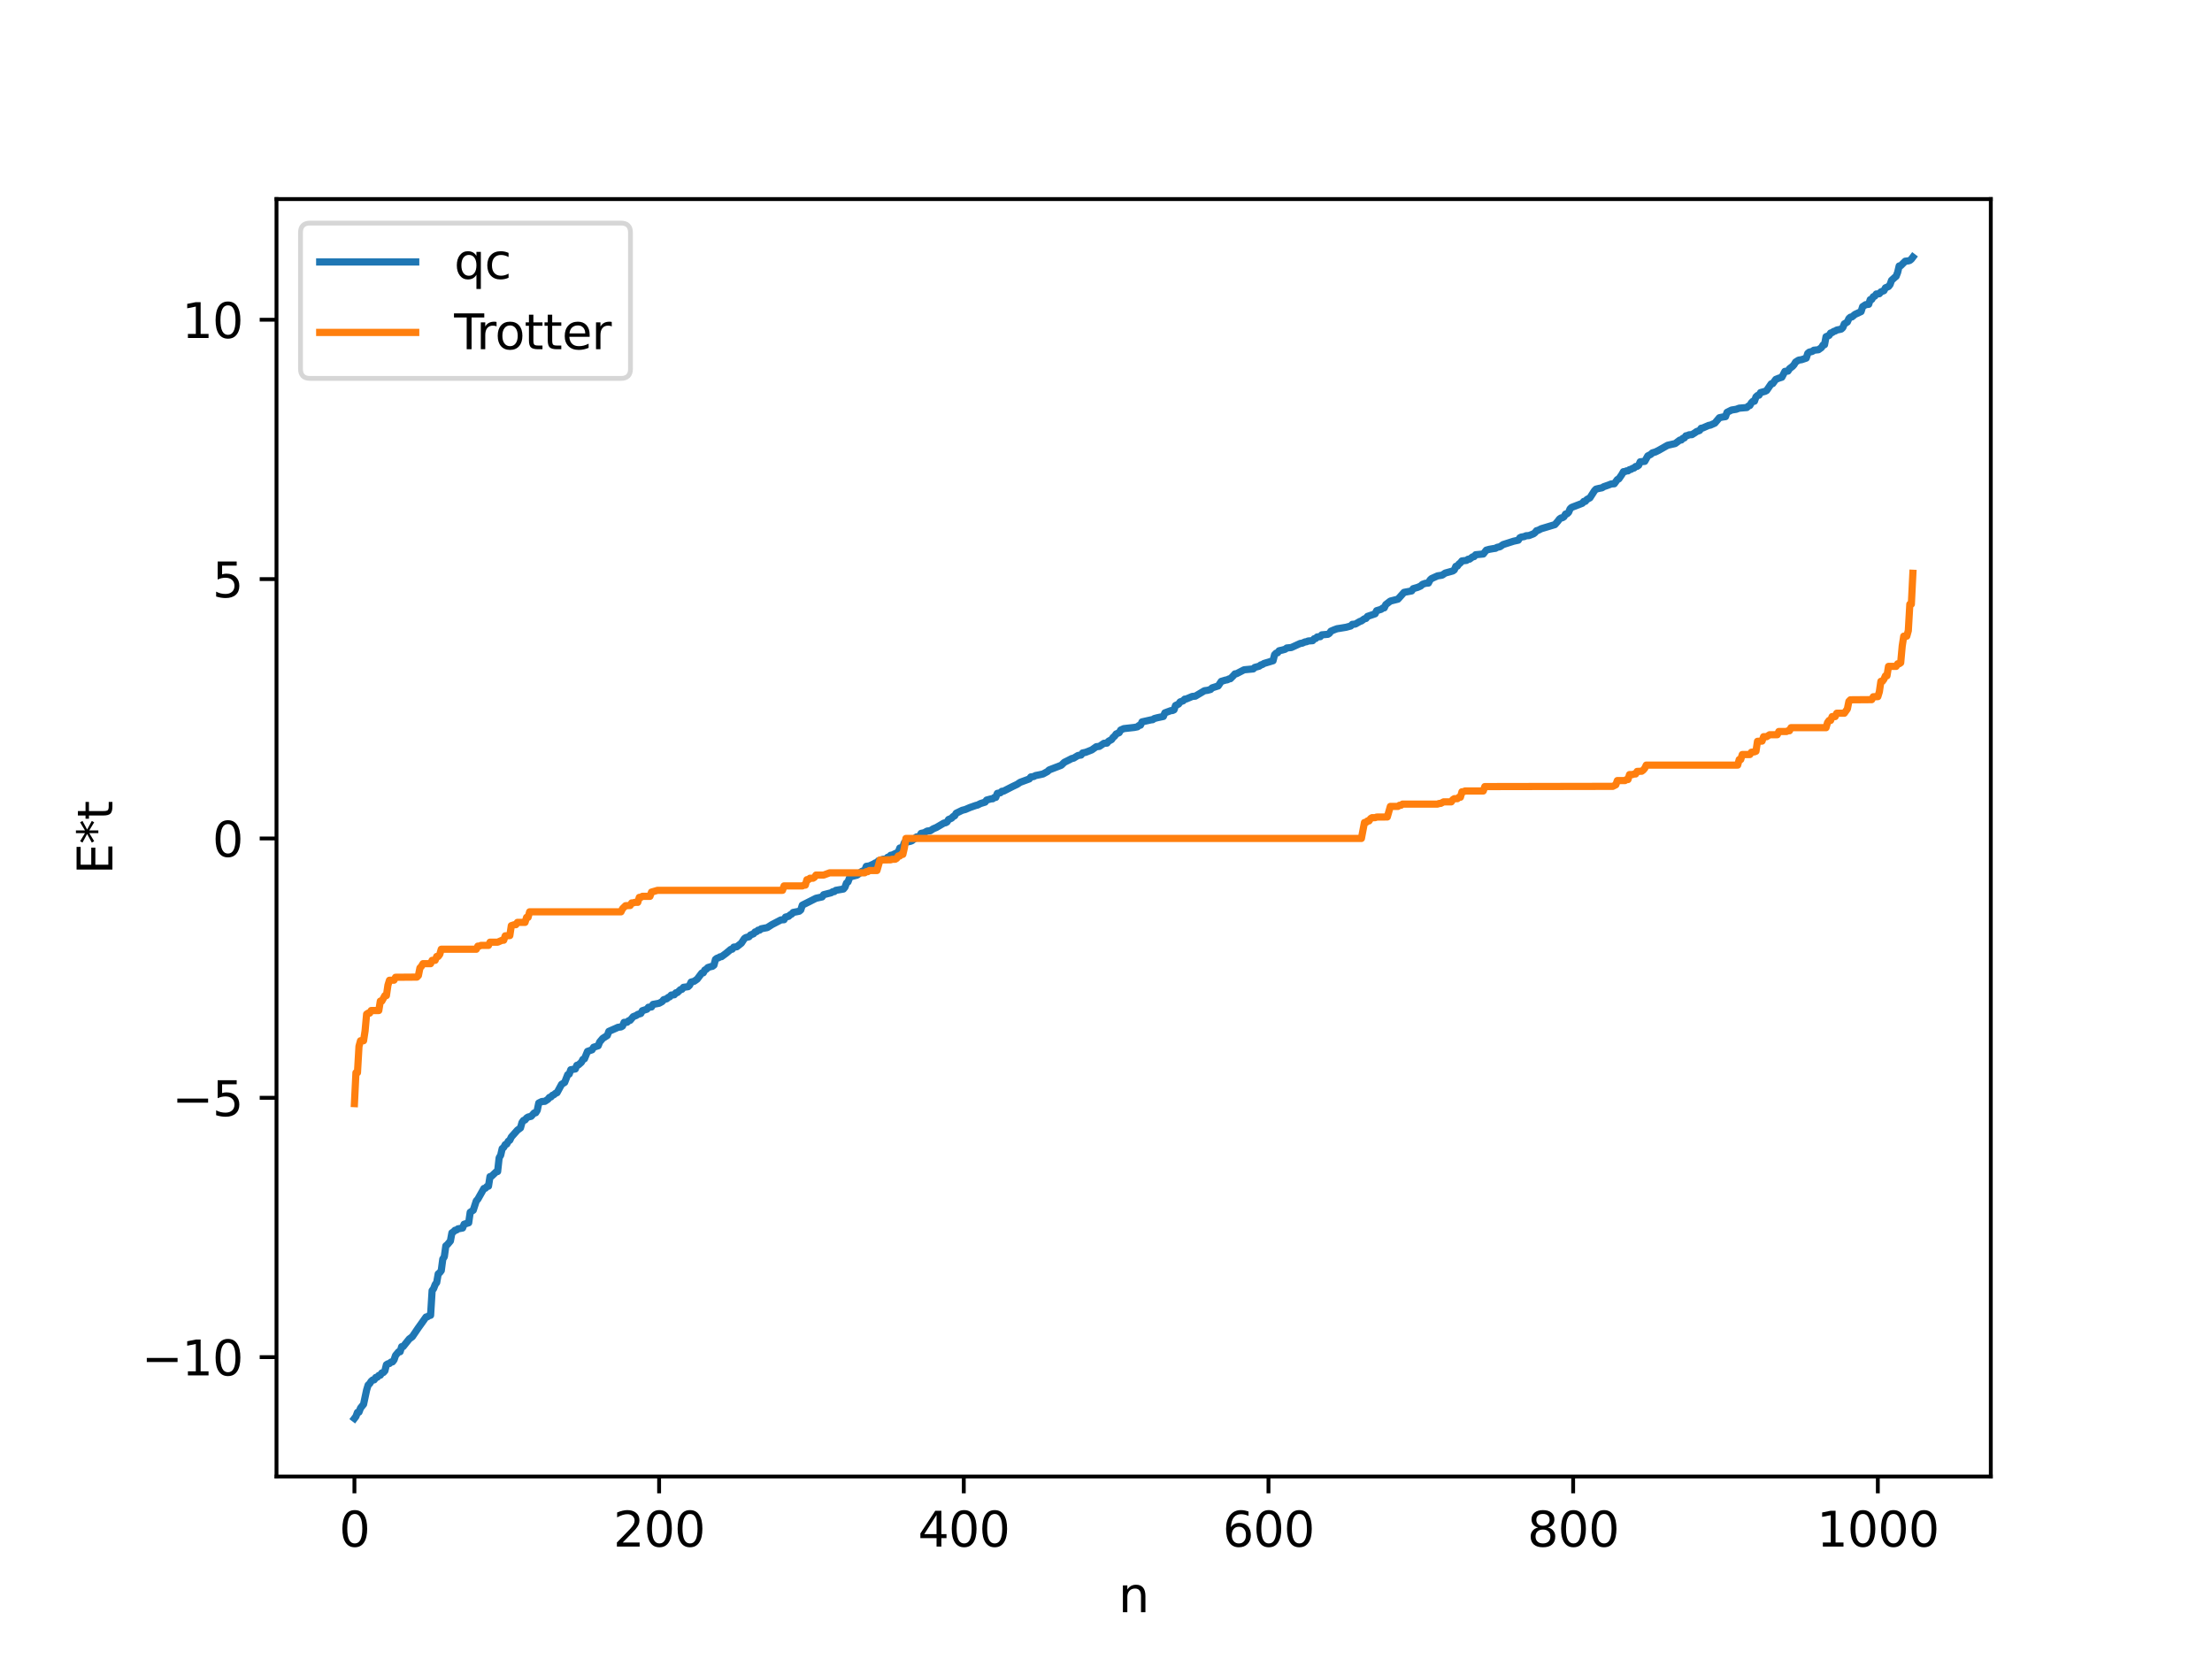 <?xml version="1.0" encoding="utf-8" standalone="no"?>
<!DOCTYPE svg PUBLIC "-//W3C//DTD SVG 1.1//EN"
  "http://www.w3.org/Graphics/SVG/1.1/DTD/svg11.dtd">
<svg xmlns:xlink="http://www.w3.org/1999/xlink" width="460.8pt" height="345.6pt" viewBox="0 0 460.8 345.6" xmlns="http://www.w3.org/2000/svg" version="1.1">
 <defs>
  <style type="text/css">*{stroke-linejoin: round; stroke-linecap: butt}</style>
 </defs>
 <g id="figure_1">
  <g id="patch_1">
   <path d="M 0 345.6 
L 460.8 345.6 
L 460.8 0 
L 0 0 
z
" style="fill: #ffffff"/>
  </g>
  <g id="axes_1">
   <g id="patch_2">
    <path d="M 57.6 307.584 
L 414.72 307.584 
L 414.72 41.472 
L 57.6 41.472 
z
" style="fill: #ffffff"/>
   </g>
   <g id="matplotlib.axis_1">
    <g id="xtick_1">
     <g id="line2d_1">
      <defs>
       <path id="mc242531134" d="M 0 0 
L 0 3.5 
" style="stroke: #000000; stroke-width: 0.8"/>
      </defs>
      <g>
       <use xlink:href="#mc242531134" x="73.833" y="307.584" style="stroke: #000000; stroke-width: 0.8"/>
      </g>
     </g>
     <g id="text_1">
      <!-- 0 -->
      <g transform="translate(70.651 322.182) scale(0.1 -0.1)">
       <defs>
        <path id="DejaVuSans-30" d="M 2034 4250 
Q 1547 4250 1301 3770 
Q 1056 3291 1056 2328 
Q 1056 1369 1301 889 
Q 1547 409 2034 409 
Q 2525 409 2770 889 
Q 3016 1369 3016 2328 
Q 3016 3291 2770 3770 
Q 2525 4250 2034 4250 
z
M 2034 4750 
Q 2819 4750 3233 4129 
Q 3647 3509 3647 2328 
Q 3647 1150 3233 529 
Q 2819 -91 2034 -91 
Q 1250 -91 836 529 
Q 422 1150 422 2328 
Q 422 3509 836 4129 
Q 1250 4750 2034 4750 
z
" transform="scale(0.016)"/>
       </defs>
       <use xlink:href="#DejaVuSans-30"/>
      </g>
     </g>
    </g>
    <g id="xtick_2">
     <g id="line2d_2">
      <g>
       <use xlink:href="#mc242531134" x="137.304" y="307.584" style="stroke: #000000; stroke-width: 0.8"/>
      </g>
     </g>
     <g id="text_2">
      <!-- 200 -->
      <g transform="translate(127.76 322.182) scale(0.1 -0.1)">
       <defs>
        <path id="DejaVuSans-32" d="M 1228 531 
L 3431 531 
L 3431 0 
L 469 0 
L 469 531 
Q 828 903 1448 1529 
Q 2069 2156 2228 2338 
Q 2531 2678 2651 2914 
Q 2772 3150 2772 3378 
Q 2772 3750 2511 3984 
Q 2250 4219 1831 4219 
Q 1534 4219 1204 4116 
Q 875 4013 500 3803 
L 500 4441 
Q 881 4594 1212 4672 
Q 1544 4750 1819 4750 
Q 2544 4750 2975 4387 
Q 3406 4025 3406 3419 
Q 3406 3131 3298 2873 
Q 3191 2616 2906 2266 
Q 2828 2175 2409 1742 
Q 1991 1309 1228 531 
z
" transform="scale(0.016)"/>
       </defs>
       <use xlink:href="#DejaVuSans-32"/>
       <use xlink:href="#DejaVuSans-30" x="63.623"/>
       <use xlink:href="#DejaVuSans-30" x="127.246"/>
      </g>
     </g>
    </g>
    <g id="xtick_3">
     <g id="line2d_3">
      <g>
       <use xlink:href="#mc242531134" x="200.775" y="307.584" style="stroke: #000000; stroke-width: 0.8"/>
      </g>
     </g>
     <g id="text_3">
      <!-- 400 -->
      <g transform="translate(191.231 322.182) scale(0.1 -0.1)">
       <defs>
        <path id="DejaVuSans-34" d="M 2419 4116 
L 825 1625 
L 2419 1625 
L 2419 4116 
z
M 2253 4666 
L 3047 4666 
L 3047 1625 
L 3713 1625 
L 3713 1100 
L 3047 1100 
L 3047 0 
L 2419 0 
L 2419 1100 
L 313 1100 
L 313 1709 
L 2253 4666 
z
" transform="scale(0.016)"/>
       </defs>
       <use xlink:href="#DejaVuSans-34"/>
       <use xlink:href="#DejaVuSans-30" x="63.623"/>
       <use xlink:href="#DejaVuSans-30" x="127.246"/>
      </g>
     </g>
    </g>
    <g id="xtick_4">
     <g id="line2d_4">
      <g>
       <use xlink:href="#mc242531134" x="264.246" y="307.584" style="stroke: #000000; stroke-width: 0.8"/>
      </g>
     </g>
     <g id="text_4">
      <!-- 600 -->
      <g transform="translate(254.702 322.182) scale(0.1 -0.1)">
       <defs>
        <path id="DejaVuSans-36" d="M 2113 2584 
Q 1688 2584 1439 2293 
Q 1191 2003 1191 1497 
Q 1191 994 1439 701 
Q 1688 409 2113 409 
Q 2538 409 2786 701 
Q 3034 994 3034 1497 
Q 3034 2003 2786 2293 
Q 2538 2584 2113 2584 
z
M 3366 4563 
L 3366 3988 
Q 3128 4100 2886 4159 
Q 2644 4219 2406 4219 
Q 1781 4219 1451 3797 
Q 1122 3375 1075 2522 
Q 1259 2794 1537 2939 
Q 1816 3084 2150 3084 
Q 2853 3084 3261 2657 
Q 3669 2231 3669 1497 
Q 3669 778 3244 343 
Q 2819 -91 2113 -91 
Q 1303 -91 875 529 
Q 447 1150 447 2328 
Q 447 3434 972 4092 
Q 1497 4750 2381 4750 
Q 2619 4750 2861 4703 
Q 3103 4656 3366 4563 
z
" transform="scale(0.016)"/>
       </defs>
       <use xlink:href="#DejaVuSans-36"/>
       <use xlink:href="#DejaVuSans-30" x="63.623"/>
       <use xlink:href="#DejaVuSans-30" x="127.246"/>
      </g>
     </g>
    </g>
    <g id="xtick_5">
     <g id="line2d_5">
      <g>
       <use xlink:href="#mc242531134" x="327.717" y="307.584" style="stroke: #000000; stroke-width: 0.8"/>
      </g>
     </g>
     <g id="text_5">
      <!-- 800 -->
      <g transform="translate(318.173 322.182) scale(0.1 -0.1)">
       <defs>
        <path id="DejaVuSans-38" d="M 2034 2216 
Q 1584 2216 1326 1975 
Q 1069 1734 1069 1313 
Q 1069 891 1326 650 
Q 1584 409 2034 409 
Q 2484 409 2743 651 
Q 3003 894 3003 1313 
Q 3003 1734 2745 1975 
Q 2488 2216 2034 2216 
z
M 1403 2484 
Q 997 2584 770 2862 
Q 544 3141 544 3541 
Q 544 4100 942 4425 
Q 1341 4750 2034 4750 
Q 2731 4750 3128 4425 
Q 3525 4100 3525 3541 
Q 3525 3141 3298 2862 
Q 3072 2584 2669 2484 
Q 3125 2378 3379 2068 
Q 3634 1759 3634 1313 
Q 3634 634 3220 271 
Q 2806 -91 2034 -91 
Q 1263 -91 848 271 
Q 434 634 434 1313 
Q 434 1759 690 2068 
Q 947 2378 1403 2484 
z
M 1172 3481 
Q 1172 3119 1398 2916 
Q 1625 2713 2034 2713 
Q 2441 2713 2670 2916 
Q 2900 3119 2900 3481 
Q 2900 3844 2670 4047 
Q 2441 4250 2034 4250 
Q 1625 4250 1398 4047 
Q 1172 3844 1172 3481 
z
" transform="scale(0.016)"/>
       </defs>
       <use xlink:href="#DejaVuSans-38"/>
       <use xlink:href="#DejaVuSans-30" x="63.623"/>
       <use xlink:href="#DejaVuSans-30" x="127.246"/>
      </g>
     </g>
    </g>
    <g id="xtick_6">
     <g id="line2d_6">
      <g>
       <use xlink:href="#mc242531134" x="391.188" y="307.584" style="stroke: #000000; stroke-width: 0.8"/>
      </g>
     </g>
     <g id="text_6">
      <!-- 1000 -->
      <g transform="translate(378.463 322.182) scale(0.1 -0.1)">
       <defs>
        <path id="DejaVuSans-31" d="M 794 531 
L 1825 531 
L 1825 4091 
L 703 3866 
L 703 4441 
L 1819 4666 
L 2450 4666 
L 2450 531 
L 3481 531 
L 3481 0 
L 794 0 
L 794 531 
z
" transform="scale(0.016)"/>
       </defs>
       <use xlink:href="#DejaVuSans-31"/>
       <use xlink:href="#DejaVuSans-30" x="63.623"/>
       <use xlink:href="#DejaVuSans-30" x="127.246"/>
       <use xlink:href="#DejaVuSans-30" x="190.869"/>
      </g>
     </g>
    </g>
    <g id="text_7">
     <!-- n -->
     <g transform="translate(232.991 335.861) scale(0.1 -0.1)">
      <defs>
       <path id="DejaVuSans-6e" d="M 3513 2113 
L 3513 0 
L 2938 0 
L 2938 2094 
Q 2938 2591 2744 2837 
Q 2550 3084 2163 3084 
Q 1697 3084 1428 2787 
Q 1159 2491 1159 1978 
L 1159 0 
L 581 0 
L 581 3500 
L 1159 3500 
L 1159 2956 
Q 1366 3272 1645 3428 
Q 1925 3584 2291 3584 
Q 2894 3584 3203 3211 
Q 3513 2838 3513 2113 
z
" transform="scale(0.016)"/>
      </defs>
      <use xlink:href="#DejaVuSans-6e"/>
     </g>
    </g>
   </g>
   <g id="matplotlib.axis_2">
    <g id="ytick_1">
     <g id="line2d_7">
      <defs>
       <path id="m9867de4974" d="M 0 0 
L -3.5 0 
" style="stroke: #000000; stroke-width: 0.8"/>
      </defs>
      <g>
       <use xlink:href="#m9867de4974" x="57.6" y="282.72" style="stroke: #000000; stroke-width: 0.8"/>
      </g>
     </g>
     <g id="text_8">
      <!-- −10 -->
      <g transform="translate(29.495 286.519) scale(0.1 -0.1)">
       <defs>
        <path id="DejaVuSans-2212" d="M 678 2272 
L 4684 2272 
L 4684 1741 
L 678 1741 
L 678 2272 
z
" transform="scale(0.016)"/>
       </defs>
       <use xlink:href="#DejaVuSans-2212"/>
       <use xlink:href="#DejaVuSans-31" x="83.789"/>
       <use xlink:href="#DejaVuSans-30" x="147.412"/>
      </g>
     </g>
    </g>
    <g id="ytick_2">
     <g id="line2d_8">
      <g>
       <use xlink:href="#m9867de4974" x="57.6" y="228.693" style="stroke: #000000; stroke-width: 0.8"/>
      </g>
     </g>
     <g id="text_9">
      <!-- −5 -->
      <g transform="translate(35.858 232.492) scale(0.1 -0.1)">
       <defs>
        <path id="DejaVuSans-35" d="M 691 4666 
L 3169 4666 
L 3169 4134 
L 1269 4134 
L 1269 2991 
Q 1406 3038 1543 3061 
Q 1681 3084 1819 3084 
Q 2600 3084 3056 2656 
Q 3513 2228 3513 1497 
Q 3513 744 3044 326 
Q 2575 -91 1722 -91 
Q 1428 -91 1123 -41 
Q 819 9 494 109 
L 494 744 
Q 775 591 1075 516 
Q 1375 441 1709 441 
Q 2250 441 2565 725 
Q 2881 1009 2881 1497 
Q 2881 1984 2565 2268 
Q 2250 2553 1709 2553 
Q 1456 2553 1204 2497 
Q 953 2441 691 2322 
L 691 4666 
z
" transform="scale(0.016)"/>
       </defs>
       <use xlink:href="#DejaVuSans-2212"/>
       <use xlink:href="#DejaVuSans-35" x="83.789"/>
      </g>
     </g>
    </g>
    <g id="ytick_3">
     <g id="line2d_9">
      <g>
       <use xlink:href="#m9867de4974" x="57.6" y="174.666" style="stroke: #000000; stroke-width: 0.8"/>
      </g>
     </g>
     <g id="text_10">
      <!-- 0 -->
      <g transform="translate(44.237 178.465) scale(0.1 -0.1)">
       <use xlink:href="#DejaVuSans-30"/>
      </g>
     </g>
    </g>
    <g id="ytick_4">
     <g id="line2d_10">
      <g>
       <use xlink:href="#m9867de4974" x="57.6" y="120.639" style="stroke: #000000; stroke-width: 0.8"/>
      </g>
     </g>
     <g id="text_11">
      <!-- 5 -->
      <g transform="translate(44.237 124.438) scale(0.1 -0.1)">
       <use xlink:href="#DejaVuSans-35"/>
      </g>
     </g>
    </g>
    <g id="ytick_5">
     <g id="line2d_11">
      <g>
       <use xlink:href="#m9867de4974" x="57.6" y="66.612" style="stroke: #000000; stroke-width: 0.8"/>
      </g>
     </g>
     <g id="text_12">
      <!-- 10 -->
      <g transform="translate(37.875 70.411) scale(0.1 -0.1)">
       <use xlink:href="#DejaVuSans-31"/>
       <use xlink:href="#DejaVuSans-30" x="63.623"/>
      </g>
     </g>
    </g>
    <g id="text_13">
     <!-- E*t -->
     <g transform="translate(23.416 182.148) rotate(-90) scale(0.1 -0.1)">
      <defs>
       <path id="DejaVuSans-45" d="M 628 4666 
L 3578 4666 
L 3578 4134 
L 1259 4134 
L 1259 2753 
L 3481 2753 
L 3481 2222 
L 1259 2222 
L 1259 531 
L 3634 531 
L 3634 0 
L 628 0 
L 628 4666 
z
" transform="scale(0.016)"/>
       <path id="DejaVuSans-2a" d="M 3009 3897 
L 1888 3291 
L 3009 2681 
L 2828 2375 
L 1778 3009 
L 1778 1831 
L 1422 1831 
L 1422 3009 
L 372 2375 
L 191 2681 
L 1313 3291 
L 191 3897 
L 372 4206 
L 1422 3572 
L 1422 4750 
L 1778 4750 
L 1778 3572 
L 2828 4206 
L 3009 3897 
z
" transform="scale(0.016)"/>
       <path id="DejaVuSans-74" d="M 1172 4494 
L 1172 3500 
L 2356 3500 
L 2356 3053 
L 1172 3053 
L 1172 1153 
Q 1172 725 1289 603 
Q 1406 481 1766 481 
L 2356 481 
L 2356 0 
L 1766 0 
Q 1100 0 847 248 
Q 594 497 594 1153 
L 594 3053 
L 172 3053 
L 172 3500 
L 594 3500 
L 594 4494 
L 1172 4494 
z
" transform="scale(0.016)"/>
      </defs>
      <use xlink:href="#DejaVuSans-45"/>
      <use xlink:href="#DejaVuSans-2a" x="63.184"/>
      <use xlink:href="#DejaVuSans-74" x="113.184"/>
     </g>
    </g>
   </g>
   <g id="line2d_12">
    <path d="M 73.833 295.488 
L 74.15 295.072 
L 74.467 294.222 
L 74.785 294.168 
L 75.102 293.326 
L 75.737 292.538 
L 76.372 289.568 
L 76.689 288.537 
L 77.006 288.242 
L 77.324 287.747 
L 77.641 287.476 
L 77.958 287.44 
L 78.276 286.952 
L 78.593 286.899 
L 78.91 286.534 
L 79.228 286.481 
L 79.545 286.006 
L 79.862 285.915 
L 80.18 285.563 
L 80.497 284.301 
L 80.815 284.095 
L 81.132 284.046 
L 81.449 283.749 
L 81.767 283.701 
L 82.084 283.285 
L 82.401 282.354 
L 83.036 281.603 
L 83.353 281.589 
L 83.671 280.533 
L 83.988 280.517 
L 85.258 278.929 
L 85.892 278.461 
L 87.162 276.585 
L 87.796 275.699 
L 88.748 274.36 
L 89.066 274.3 
L 89.383 274.062 
L 89.7 274.002 
L 90.018 268.855 
L 90.335 268.437 
L 90.653 267.598 
L 90.97 267.18 
L 91.287 265.371 
L 91.605 265.115 
L 91.922 264.698 
L 92.239 262.293 
L 92.557 261.81 
L 92.874 259.534 
L 93.191 259.276 
L 93.826 258.526 
L 94.143 256.817 
L 94.461 256.628 
L 94.778 256.291 
L 95.096 256.233 
L 95.413 255.99 
L 96.048 255.878 
L 96.365 255.819 
L 96.682 255.03 
L 97.634 254.732 
L 97.952 252.535 
L 98.586 252.116 
L 99.221 250.161 
L 99.539 249.821 
L 100.808 247.578 
L 101.125 247.523 
L 101.443 247.161 
L 101.76 247.105 
L 102.077 245.101 
L 102.395 245.034 
L 103.347 244.127 
L 103.664 244.051 
L 103.981 241.186 
L 104.299 240.658 
L 104.616 239.271 
L 104.934 239.026 
L 105.251 238.438 
L 105.568 238.327 
L 105.886 237.738 
L 106.203 237.524 
L 106.52 236.86 
L 107.79 235.428 
L 108.424 234.968 
L 108.742 233.828 
L 109.059 233.399 
L 109.377 233.31 
L 109.694 232.903 
L 110.011 232.701 
L 110.646 232.547 
L 111.281 231.845 
L 111.598 231.813 
L 111.915 231.306 
L 112.233 229.779 
L 112.867 229.468 
L 113.502 229.427 
L 114.137 229.009 
L 114.454 228.61 
L 114.772 228.513 
L 115.089 228.165 
L 115.406 228.047 
L 115.724 227.748 
L 116.041 227.633 
L 116.993 225.88 
L 117.628 225.489 
L 118.262 223.875 
L 118.58 223.751 
L 118.897 222.846 
L 119.849 222.687 
L 120.167 221.918 
L 120.484 221.847 
L 121.119 221.284 
L 121.436 220.685 
L 121.753 220.574 
L 122.388 219.027 
L 123.34 218.692 
L 123.658 218.157 
L 124.61 217.858 
L 124.927 217.061 
L 125.562 216.312 
L 126.514 215.708 
L 126.831 214.855 
L 128.418 214.159 
L 128.735 214.007 
L 129.37 213.931 
L 129.687 213.742 
L 130.005 212.976 
L 130.639 212.957 
L 130.957 212.638 
L 131.274 212.553 
L 131.909 211.79 
L 132.543 211.54 
L 132.861 211.317 
L 133.496 211.127 
L 133.813 210.548 
L 134.765 210.241 
L 135.082 209.827 
L 135.717 209.772 
L 136.034 209.235 
L 137.304 208.997 
L 137.939 208.648 
L 138.256 208.252 
L 138.891 208.064 
L 139.208 207.774 
L 139.525 207.65 
L 139.843 207.285 
L 140.477 207.223 
L 140.795 206.819 
L 141.112 206.768 
L 141.747 206.163 
L 142.064 206.09 
L 142.381 205.674 
L 143.334 205.546 
L 143.651 205.256 
L 143.968 204.585 
L 144.603 204.42 
L 145.238 203.974 
L 146.19 202.71 
L 146.507 202.657 
L 146.824 202.07 
L 147.142 201.908 
L 147.459 201.559 
L 148.094 201.362 
L 148.411 201.301 
L 148.729 201.059 
L 149.046 199.858 
L 149.363 199.617 
L 149.681 199.532 
L 149.998 199.324 
L 150.315 199.286 
L 151.267 198.585 
L 152.22 197.784 
L 152.537 197.732 
L 152.854 197.304 
L 153.489 197.229 
L 154.441 196.478 
L 155.076 195.509 
L 155.393 195.303 
L 156.028 195.147 
L 156.345 194.771 
L 156.98 194.52 
L 157.297 194.137 
L 157.615 194.073 
L 157.932 193.769 
L 158.249 193.758 
L 158.567 193.483 
L 159.836 193.235 
L 160.788 192.624 
L 162.692 191.628 
L 163.327 191.592 
L 163.644 191.04 
L 164.279 190.888 
L 164.596 190.583 
L 164.914 190.433 
L 165.231 190.074 
L 165.866 189.953 
L 166.5 189.822 
L 166.818 189.551 
L 167.135 188.562 
L 169.991 187.126 
L 171.261 186.846 
L 171.578 186.382 
L 173.165 185.975 
L 173.482 185.753 
L 173.8 185.734 
L 174.117 185.478 
L 175.704 185.2 
L 176.021 184.823 
L 176.339 183.951 
L 176.656 183.717 
L 176.973 182.859 
L 177.291 182.622 
L 178.56 182.296 
L 179.512 181.54 
L 180.147 181.279 
L 180.464 180.478 
L 181.099 180.386 
L 182.051 179.954 
L 182.368 179.745 
L 182.686 179.694 
L 183.003 179.31 
L 183.32 179.273 
L 183.955 178.992 
L 184.59 178.958 
L 184.907 178.587 
L 185.224 178.499 
L 185.542 178.168 
L 185.859 178.124 
L 187.129 177.511 
L 187.446 176.656 
L 187.763 176.616 
L 188.081 176.421 
L 188.398 175.528 
L 189.667 175.254 
L 189.985 175.128 
L 190.937 174.345 
L 191.254 174.331 
L 191.572 174.173 
L 191.889 173.606 
L 192.524 173.471 
L 193.158 173.118 
L 193.793 173.061 
L 194.428 172.645 
L 195.062 172.382 
L 196.649 171.449 
L 196.967 171.407 
L 197.284 171.226 
L 197.601 170.718 
L 198.236 170.448 
L 198.553 170.096 
L 198.871 169.948 
L 199.188 169.411 
L 200.458 168.795 
L 201.092 168.634 
L 202.044 168.224 
L 203.314 167.779 
L 203.631 167.712 
L 204.266 167.391 
L 205.218 167.096 
L 205.535 166.667 
L 206.487 166.411 
L 206.805 166.399 
L 207.122 166.137 
L 207.439 166.115 
L 207.757 165.275 
L 208.391 165.151 
L 208.709 164.838 
L 209.026 164.827 
L 210.93 163.852 
L 211.882 163.398 
L 212.517 162.971 
L 214.421 162.267 
L 214.739 161.849 
L 215.373 161.764 
L 215.691 161.567 
L 216.643 161.378 
L 217.277 161.232 
L 218.229 160.713 
L 218.547 160.394 
L 221.086 159.415 
L 221.72 158.801 
L 222.355 158.49 
L 223.307 158.001 
L 223.624 157.956 
L 224.577 157.375 
L 225.211 157.288 
L 225.529 156.855 
L 226.163 156.723 
L 227.433 156.223 
L 228.385 155.55 
L 229.02 155.485 
L 229.972 154.841 
L 230.606 154.806 
L 230.924 154.411 
L 231.558 154.068 
L 231.876 153.614 
L 232.193 153.359 
L 232.51 152.906 
L 233.145 152.627 
L 233.462 152.072 
L 234.097 151.787 
L 236.319 151.537 
L 236.953 151.406 
L 237.271 151.129 
L 237.588 151.061 
L 237.905 150.38 
L 239.81 149.955 
L 240.127 149.921 
L 240.444 149.69 
L 241.079 149.522 
L 242.348 149.254 
L 242.666 148.5 
L 243.935 148.03 
L 244.253 148.02 
L 244.57 147.865 
L 244.887 146.962 
L 245.522 146.67 
L 245.839 146.218 
L 246.474 145.99 
L 246.791 145.642 
L 247.109 145.615 
L 248.378 145.08 
L 249.013 145.022 
L 250.917 143.887 
L 251.552 143.803 
L 252.186 143.628 
L 252.504 143.297 
L 253.773 142.893 
L 254.408 141.946 
L 255.36 141.661 
L 255.677 141.622 
L 255.995 141.436 
L 256.312 141.386 
L 256.947 140.748 
L 257.264 140.38 
L 257.581 140.35 
L 259.168 139.529 
L 261.072 139.347 
L 261.39 139.033 
L 262.342 138.773 
L 262.659 138.507 
L 262.977 138.432 
L 263.294 138.217 
L 265.198 137.644 
L 265.515 136.399 
L 265.833 136.071 
L 266.15 135.98 
L 266.467 135.562 
L 267.102 135.423 
L 267.737 135.247 
L 268.054 134.987 
L 269.006 134.892 
L 270.91 134.022 
L 271.228 134.005 
L 271.862 133.722 
L 272.18 133.688 
L 272.497 133.533 
L 273.449 133.462 
L 273.767 133.061 
L 274.084 133.012 
L 274.401 132.681 
L 275.036 132.629 
L 275.353 132.25 
L 276.623 132.138 
L 276.94 131.935 
L 277.258 131.485 
L 277.892 131.213 
L 278.527 130.977 
L 279.162 130.88 
L 280.431 130.667 
L 281.383 130.407 
L 281.7 130.067 
L 282.335 130.008 
L 283.287 129.46 
L 283.605 129.358 
L 284.239 128.9 
L 284.557 128.838 
L 284.874 128.408 
L 286.461 127.865 
L 286.778 127.215 
L 287.73 126.93 
L 288.048 126.666 
L 288.365 126.63 
L 288.682 125.948 
L 289.634 125.216 
L 291.221 124.814 
L 292.491 123.396 
L 294.077 123.1 
L 294.395 122.63 
L 295.347 122.349 
L 295.981 122.063 
L 296.299 121.742 
L 296.934 121.512 
L 297.568 121.463 
L 297.886 120.848 
L 298.203 120.537 
L 299.472 119.964 
L 300.107 119.868 
L 300.424 119.816 
L 301.059 119.383 
L 302.646 118.944 
L 302.963 118.707 
L 303.281 117.976 
L 303.598 117.932 
L 303.915 117.494 
L 304.233 117.251 
L 304.55 116.85 
L 305.502 116.741 
L 305.82 116.503 
L 306.137 116.479 
L 306.772 116.005 
L 307.089 115.949 
L 307.406 115.56 
L 308.993 115.409 
L 309.628 114.603 
L 310.262 114.43 
L 311.215 114.262 
L 311.532 114.227 
L 311.849 114.031 
L 312.484 113.889 
L 313.119 113.444 
L 315.34 112.736 
L 316.292 112.53 
L 316.61 112.025 
L 316.927 111.876 
L 317.562 111.775 
L 317.879 111.607 
L 318.514 111.57 
L 319.466 111.197 
L 319.783 110.945 
L 320.1 110.548 
L 320.418 110.48 
L 321.053 110.15 
L 323.909 109.289 
L 324.543 108.563 
L 324.861 108.132 
L 325.178 107.907 
L 325.496 107.854 
L 325.813 107.642 
L 326.13 107.088 
L 326.448 107.032 
L 326.765 106.736 
L 327.082 105.989 
L 327.4 105.702 
L 329.621 104.847 
L 329.939 104.452 
L 330.256 104.441 
L 330.573 104.052 
L 331.208 103.707 
L 332.16 102.227 
L 332.477 101.895 
L 333.112 101.738 
L 333.747 101.617 
L 334.064 101.399 
L 335.016 101.066 
L 335.651 100.816 
L 336.286 100.777 
L 336.92 99.906 
L 337.238 99.754 
L 337.872 98.828 
L 338.19 98.261 
L 338.507 98.247 
L 338.824 98.09 
L 339.142 98.088 
L 339.459 97.837 
L 339.777 97.78 
L 340.094 97.559 
L 340.411 97.492 
L 340.729 97.181 
L 341.046 97.145 
L 341.363 96.928 
L 341.681 96.203 
L 342.633 96.109 
L 343.267 94.972 
L 343.902 94.647 
L 344.22 94.34 
L 344.854 94.152 
L 345.489 93.84 
L 347.393 92.758 
L 348.98 92.4 
L 349.932 91.681 
L 350.249 91.659 
L 350.567 91.311 
L 350.884 91.23 
L 351.201 90.787 
L 351.519 90.75 
L 351.836 90.578 
L 352.471 90.538 
L 353.105 90.138 
L 353.423 89.909 
L 354.058 89.674 
L 354.375 89.215 
L 354.692 89.168 
L 355.962 88.611 
L 356.279 88.573 
L 357.231 88.148 
L 358.183 87.019 
L 358.818 86.883 
L 359.453 86.792 
L 359.77 85.896 
L 360.722 85.415 
L 361.674 85.266 
L 362.309 85.029 
L 363.896 84.897 
L 364.213 84.59 
L 364.53 84.472 
L 364.848 83.908 
L 365.165 83.591 
L 365.482 83.583 
L 365.8 82.682 
L 366.117 82.391 
L 366.434 82.326 
L 366.752 81.78 
L 367.704 81.517 
L 368.021 81.35 
L 368.973 79.964 
L 369.291 79.909 
L 369.925 79.036 
L 370.56 78.782 
L 371.195 78.585 
L 371.829 77.365 
L 372.464 77.305 
L 372.781 76.805 
L 373.416 76.322 
L 373.734 75.966 
L 374.051 75.429 
L 374.686 75.023 
L 375.32 74.925 
L 376.272 74.601 
L 376.59 73.617 
L 376.907 73.356 
L 377.542 73.202 
L 377.859 72.959 
L 378.811 72.857 
L 379.446 72.404 
L 379.763 71.882 
L 380.081 71.813 
L 380.398 70.144 
L 381.033 69.869 
L 381.35 69.373 
L 381.667 69.288 
L 381.985 69.046 
L 382.302 68.962 
L 382.62 68.757 
L 383.254 68.629 
L 383.572 68.546 
L 383.889 68.251 
L 384.206 67.473 
L 384.841 67.079 
L 385.158 66.355 
L 385.476 66.077 
L 385.793 66.02 
L 386.428 65.496 
L 387.697 64.906 
L 388.015 63.886 
L 388.649 63.469 
L 389.284 63.394 
L 389.601 62.42 
L 389.919 62.372 
L 390.236 61.814 
L 390.553 61.692 
L 390.871 61.246 
L 391.505 61.187 
L 391.823 60.803 
L 392.458 60.553 
L 392.775 59.959 
L 393.41 59.689 
L 393.727 59.291 
L 394.044 58.401 
L 394.679 57.817 
L 394.996 57.561 
L 395.314 56.744 
L 395.631 55.409 
L 395.948 55.354 
L 396.9 54.415 
L 397.535 54.345 
L 397.853 54.25 
L 398.17 53.984 
L 398.487 53.568 
L 398.487 53.568 
" clip-path="url(#pe5bc2c2c0f)" style="fill: none; stroke: #1f77b4; stroke-width: 1.5; stroke-linecap: square"/>
   </g>
   <g id="line2d_13">
    <path d="M 73.833 229.907 
L 74.15 223.461 
L 74.467 223.461 
L 74.785 217.951 
L 75.102 216.806 
L 75.737 216.806 
L 76.054 214.745 
L 76.372 211.264 
L 76.689 211.051 
L 77.006 211.051 
L 77.324 210.512 
L 78.91 210.512 
L 79.228 208.549 
L 79.545 208.549 
L 80.18 207.399 
L 80.497 207.399 
L 80.815 205.228 
L 81.132 204.206 
L 82.084 204.188 
L 82.401 203.583 
L 86.844 203.549 
L 87.162 203.218 
L 87.479 201.645 
L 87.796 201.297 
L 88.114 200.752 
L 89.7 200.752 
L 90.018 200.056 
L 90.653 200.056 
L 90.97 199.248 
L 91.287 199.248 
L 91.605 198.827 
L 91.922 197.744 
L 99.221 197.744 
L 99.539 197.098 
L 99.856 197.098 
L 100.173 196.945 
L 101.76 196.945 
L 102.077 196.276 
L 103.664 196.276 
L 104.616 195.865 
L 104.934 195.865 
L 105.251 194.947 
L 106.203 194.901 
L 106.52 192.83 
L 107.155 192.626 
L 107.472 192.626 
L 107.79 192.149 
L 109.377 192.149 
L 109.694 191.103 
L 110.011 191.103 
L 110.329 189.947 
L 129.37 189.947 
L 129.687 189.29 
L 130.322 188.672 
L 131.274 188.633 
L 131.591 188.095 
L 131.909 188.095 
L 132.226 187.973 
L 132.861 187.973 
L 133.178 186.938 
L 133.496 186.938 
L 133.813 186.722 
L 135.4 186.722 
L 135.717 185.839 
L 136.986 185.471 
L 163.01 185.471 
L 163.327 184.555 
L 167.135 184.555 
L 167.453 184.388 
L 167.77 184.388 
L 168.087 183.255 
L 168.405 183.255 
L 168.722 182.953 
L 169.357 182.953 
L 169.674 182.757 
L 169.991 182.29 
L 171.578 182.29 
L 172.848 181.82 
L 180.147 181.82 
L 180.464 181.58 
L 180.781 181.58 
L 181.099 181.344 
L 182.686 181.344 
L 183.32 179.141 
L 185.542 179.122 
L 185.859 178.994 
L 186.494 178.994 
L 186.811 178.8 
L 187.129 178.316 
L 187.446 178.316 
L 187.763 177.988 
L 188.081 177.988 
L 188.398 176.619 
L 188.715 174.666 
L 283.605 174.666 
L 284.239 171.343 
L 284.557 171.343 
L 284.874 171.015 
L 285.191 171.015 
L 285.509 170.531 
L 285.826 170.337 
L 286.461 170.337 
L 286.778 170.209 
L 289 170.19 
L 289.634 167.988 
L 291.221 167.988 
L 291.539 167.751 
L 291.856 167.751 
L 292.173 167.511 
L 299.472 167.511 
L 299.79 167.371 
L 300.107 167.371 
L 300.742 167.041 
L 302.329 167.041 
L 302.646 166.574 
L 302.963 166.379 
L 303.598 166.379 
L 303.915 166.076 
L 304.233 166.076 
L 304.55 164.943 
L 304.867 164.943 
L 305.185 164.776 
L 308.993 164.776 
L 309.31 163.86 
L 335.968 163.81 
L 336.603 163.492 
L 336.92 162.61 
L 338.507 162.61 
L 338.824 162.393 
L 339.142 162.393 
L 339.459 161.359 
L 340.094 161.359 
L 340.411 161.236 
L 340.729 161.236 
L 341.046 160.699 
L 341.998 160.659 
L 342.315 160.42 
L 342.633 160.041 
L 342.95 159.384 
L 361.991 159.384 
L 362.309 158.229 
L 362.626 158.229 
L 362.943 157.182 
L 364.53 157.182 
L 364.848 156.705 
L 365.482 156.623 
L 365.8 156.501 
L 366.117 154.43 
L 367.069 154.384 
L 367.386 153.467 
L 368.021 153.467 
L 368.656 153.055 
L 370.243 153.055 
L 370.56 152.386 
L 372.147 152.386 
L 372.464 152.233 
L 372.781 152.233 
L 373.099 151.588 
L 380.398 151.588 
L 380.715 150.505 
L 381.033 150.083 
L 381.35 150.083 
L 381.667 149.275 
L 382.302 149.275 
L 382.62 148.579 
L 384.206 148.579 
L 384.841 147.687 
L 385.158 146.113 
L 385.476 145.782 
L 389.919 145.748 
L 390.236 145.143 
L 391.188 145.125 
L 391.505 144.103 
L 391.823 141.932 
L 392.14 141.932 
L 392.458 141.493 
L 392.775 140.782 
L 393.092 140.782 
L 393.41 138.819 
L 394.996 138.819 
L 395.314 138.28 
L 395.631 138.28 
L 395.948 138.067 
L 396.266 134.586 
L 396.583 132.525 
L 397.218 132.525 
L 397.535 131.38 
L 397.853 125.87 
L 398.17 125.87 
L 398.487 119.424 
L 398.487 119.424 
" clip-path="url(#pe5bc2c2c0f)" style="fill: none; stroke: #ff7f0e; stroke-width: 1.5; stroke-linecap: square"/>
   </g>
   <g id="patch_3">
    <path d="M 57.6 307.584 
L 57.6 41.472 
" style="fill: none; stroke: #000000; stroke-width: 0.8; stroke-linejoin: miter; stroke-linecap: square"/>
   </g>
   <g id="patch_4">
    <path d="M 414.72 307.584 
L 414.72 41.472 
" style="fill: none; stroke: #000000; stroke-width: 0.8; stroke-linejoin: miter; stroke-linecap: square"/>
   </g>
   <g id="patch_5">
    <path d="M 57.6 307.584 
L 414.72 307.584 
" style="fill: none; stroke: #000000; stroke-width: 0.8; stroke-linejoin: miter; stroke-linecap: square"/>
   </g>
   <g id="patch_6">
    <path d="M 57.6 41.472 
L 414.72 41.472 
" style="fill: none; stroke: #000000; stroke-width: 0.8; stroke-linejoin: miter; stroke-linecap: square"/>
   </g>
   <g id="legend_1">
    <g id="patch_7">
     <path d="M 64.6 78.828 
L 129.342 78.828 
Q 131.342 78.828 131.342 76.828 
L 131.342 48.472 
Q 131.342 46.472 129.342 46.472 
L 64.6 46.472 
Q 62.6 46.472 62.6 48.472 
L 62.6 76.828 
Q 62.6 78.828 64.6 78.828 
z
" style="fill: #ffffff; opacity: 0.8; stroke: #cccccc; stroke-linejoin: miter"/>
    </g>
    <g id="line2d_14">
     <path d="M 66.6 54.57 
L 76.6 54.57 
L 86.6 54.57 
" style="fill: none; stroke: #1f77b4; stroke-width: 1.5; stroke-linecap: square"/>
    </g>
    <g id="text_14">
     <!-- qc -->
     <g transform="translate(94.6 58.07) scale(0.1 -0.1)">
      <defs>
       <path id="DejaVuSans-71" d="M 947 1747 
Q 947 1113 1208 752 
Q 1469 391 1925 391 
Q 2381 391 2643 752 
Q 2906 1113 2906 1747 
Q 2906 2381 2643 2742 
Q 2381 3103 1925 3103 
Q 1469 3103 1208 2742 
Q 947 2381 947 1747 
z
M 2906 525 
Q 2725 213 2448 61 
Q 2172 -91 1784 -91 
Q 1150 -91 751 415 
Q 353 922 353 1747 
Q 353 2572 751 3078 
Q 1150 3584 1784 3584 
Q 2172 3584 2448 3432 
Q 2725 3281 2906 2969 
L 2906 3500 
L 3481 3500 
L 3481 -1331 
L 2906 -1331 
L 2906 525 
z
" transform="scale(0.016)"/>
       <path id="DejaVuSans-63" d="M 3122 3366 
L 3122 2828 
Q 2878 2963 2633 3030 
Q 2388 3097 2138 3097 
Q 1578 3097 1268 2742 
Q 959 2388 959 1747 
Q 959 1106 1268 751 
Q 1578 397 2138 397 
Q 2388 397 2633 464 
Q 2878 531 3122 666 
L 3122 134 
Q 2881 22 2623 -34 
Q 2366 -91 2075 -91 
Q 1284 -91 818 406 
Q 353 903 353 1747 
Q 353 2603 823 3093 
Q 1294 3584 2113 3584 
Q 2378 3584 2631 3529 
Q 2884 3475 3122 3366 
z
" transform="scale(0.016)"/>
      </defs>
      <use xlink:href="#DejaVuSans-71"/>
      <use xlink:href="#DejaVuSans-63" x="63.477"/>
     </g>
    </g>
    <g id="line2d_15">
     <path d="M 66.6 69.249 
L 76.6 69.249 
L 86.6 69.249 
" style="fill: none; stroke: #ff7f0e; stroke-width: 1.5; stroke-linecap: square"/>
    </g>
    <g id="text_15">
     <!-- Trotter -->
     <g transform="translate(94.6 72.749) scale(0.1 -0.1)">
      <defs>
       <path id="DejaVuSans-54" d="M -19 4666 
L 3928 4666 
L 3928 4134 
L 2272 4134 
L 2272 0 
L 1638 0 
L 1638 4134 
L -19 4134 
L -19 4666 
z
" transform="scale(0.016)"/>
       <path id="DejaVuSans-72" d="M 2631 2963 
Q 2534 3019 2420 3045 
Q 2306 3072 2169 3072 
Q 1681 3072 1420 2755 
Q 1159 2438 1159 1844 
L 1159 0 
L 581 0 
L 581 3500 
L 1159 3500 
L 1159 2956 
Q 1341 3275 1631 3429 
Q 1922 3584 2338 3584 
Q 2397 3584 2469 3576 
Q 2541 3569 2628 3553 
L 2631 2963 
z
" transform="scale(0.016)"/>
       <path id="DejaVuSans-6f" d="M 1959 3097 
Q 1497 3097 1228 2736 
Q 959 2375 959 1747 
Q 959 1119 1226 758 
Q 1494 397 1959 397 
Q 2419 397 2687 759 
Q 2956 1122 2956 1747 
Q 2956 2369 2687 2733 
Q 2419 3097 1959 3097 
z
M 1959 3584 
Q 2709 3584 3137 3096 
Q 3566 2609 3566 1747 
Q 3566 888 3137 398 
Q 2709 -91 1959 -91 
Q 1206 -91 779 398 
Q 353 888 353 1747 
Q 353 2609 779 3096 
Q 1206 3584 1959 3584 
z
" transform="scale(0.016)"/>
       <path id="DejaVuSans-65" d="M 3597 1894 
L 3597 1613 
L 953 1613 
Q 991 1019 1311 708 
Q 1631 397 2203 397 
Q 2534 397 2845 478 
Q 3156 559 3463 722 
L 3463 178 
Q 3153 47 2828 -22 
Q 2503 -91 2169 -91 
Q 1331 -91 842 396 
Q 353 884 353 1716 
Q 353 2575 817 3079 
Q 1281 3584 2069 3584 
Q 2775 3584 3186 3129 
Q 3597 2675 3597 1894 
z
M 3022 2063 
Q 3016 2534 2758 2815 
Q 2500 3097 2075 3097 
Q 1594 3097 1305 2825 
Q 1016 2553 972 2059 
L 3022 2063 
z
" transform="scale(0.016)"/>
      </defs>
      <use xlink:href="#DejaVuSans-54"/>
      <use xlink:href="#DejaVuSans-72" x="46.334"/>
      <use xlink:href="#DejaVuSans-6f" x="85.197"/>
      <use xlink:href="#DejaVuSans-74" x="146.379"/>
      <use xlink:href="#DejaVuSans-74" x="185.588"/>
      <use xlink:href="#DejaVuSans-65" x="224.797"/>
      <use xlink:href="#DejaVuSans-72" x="286.32"/>
     </g>
    </g>
   </g>
  </g>
 </g>
 <defs>
  <clipPath id="pe5bc2c2c0f">
   <rect x="57.6" y="41.472" width="357.12" height="266.112"/>
  </clipPath>
 </defs>
</svg>
